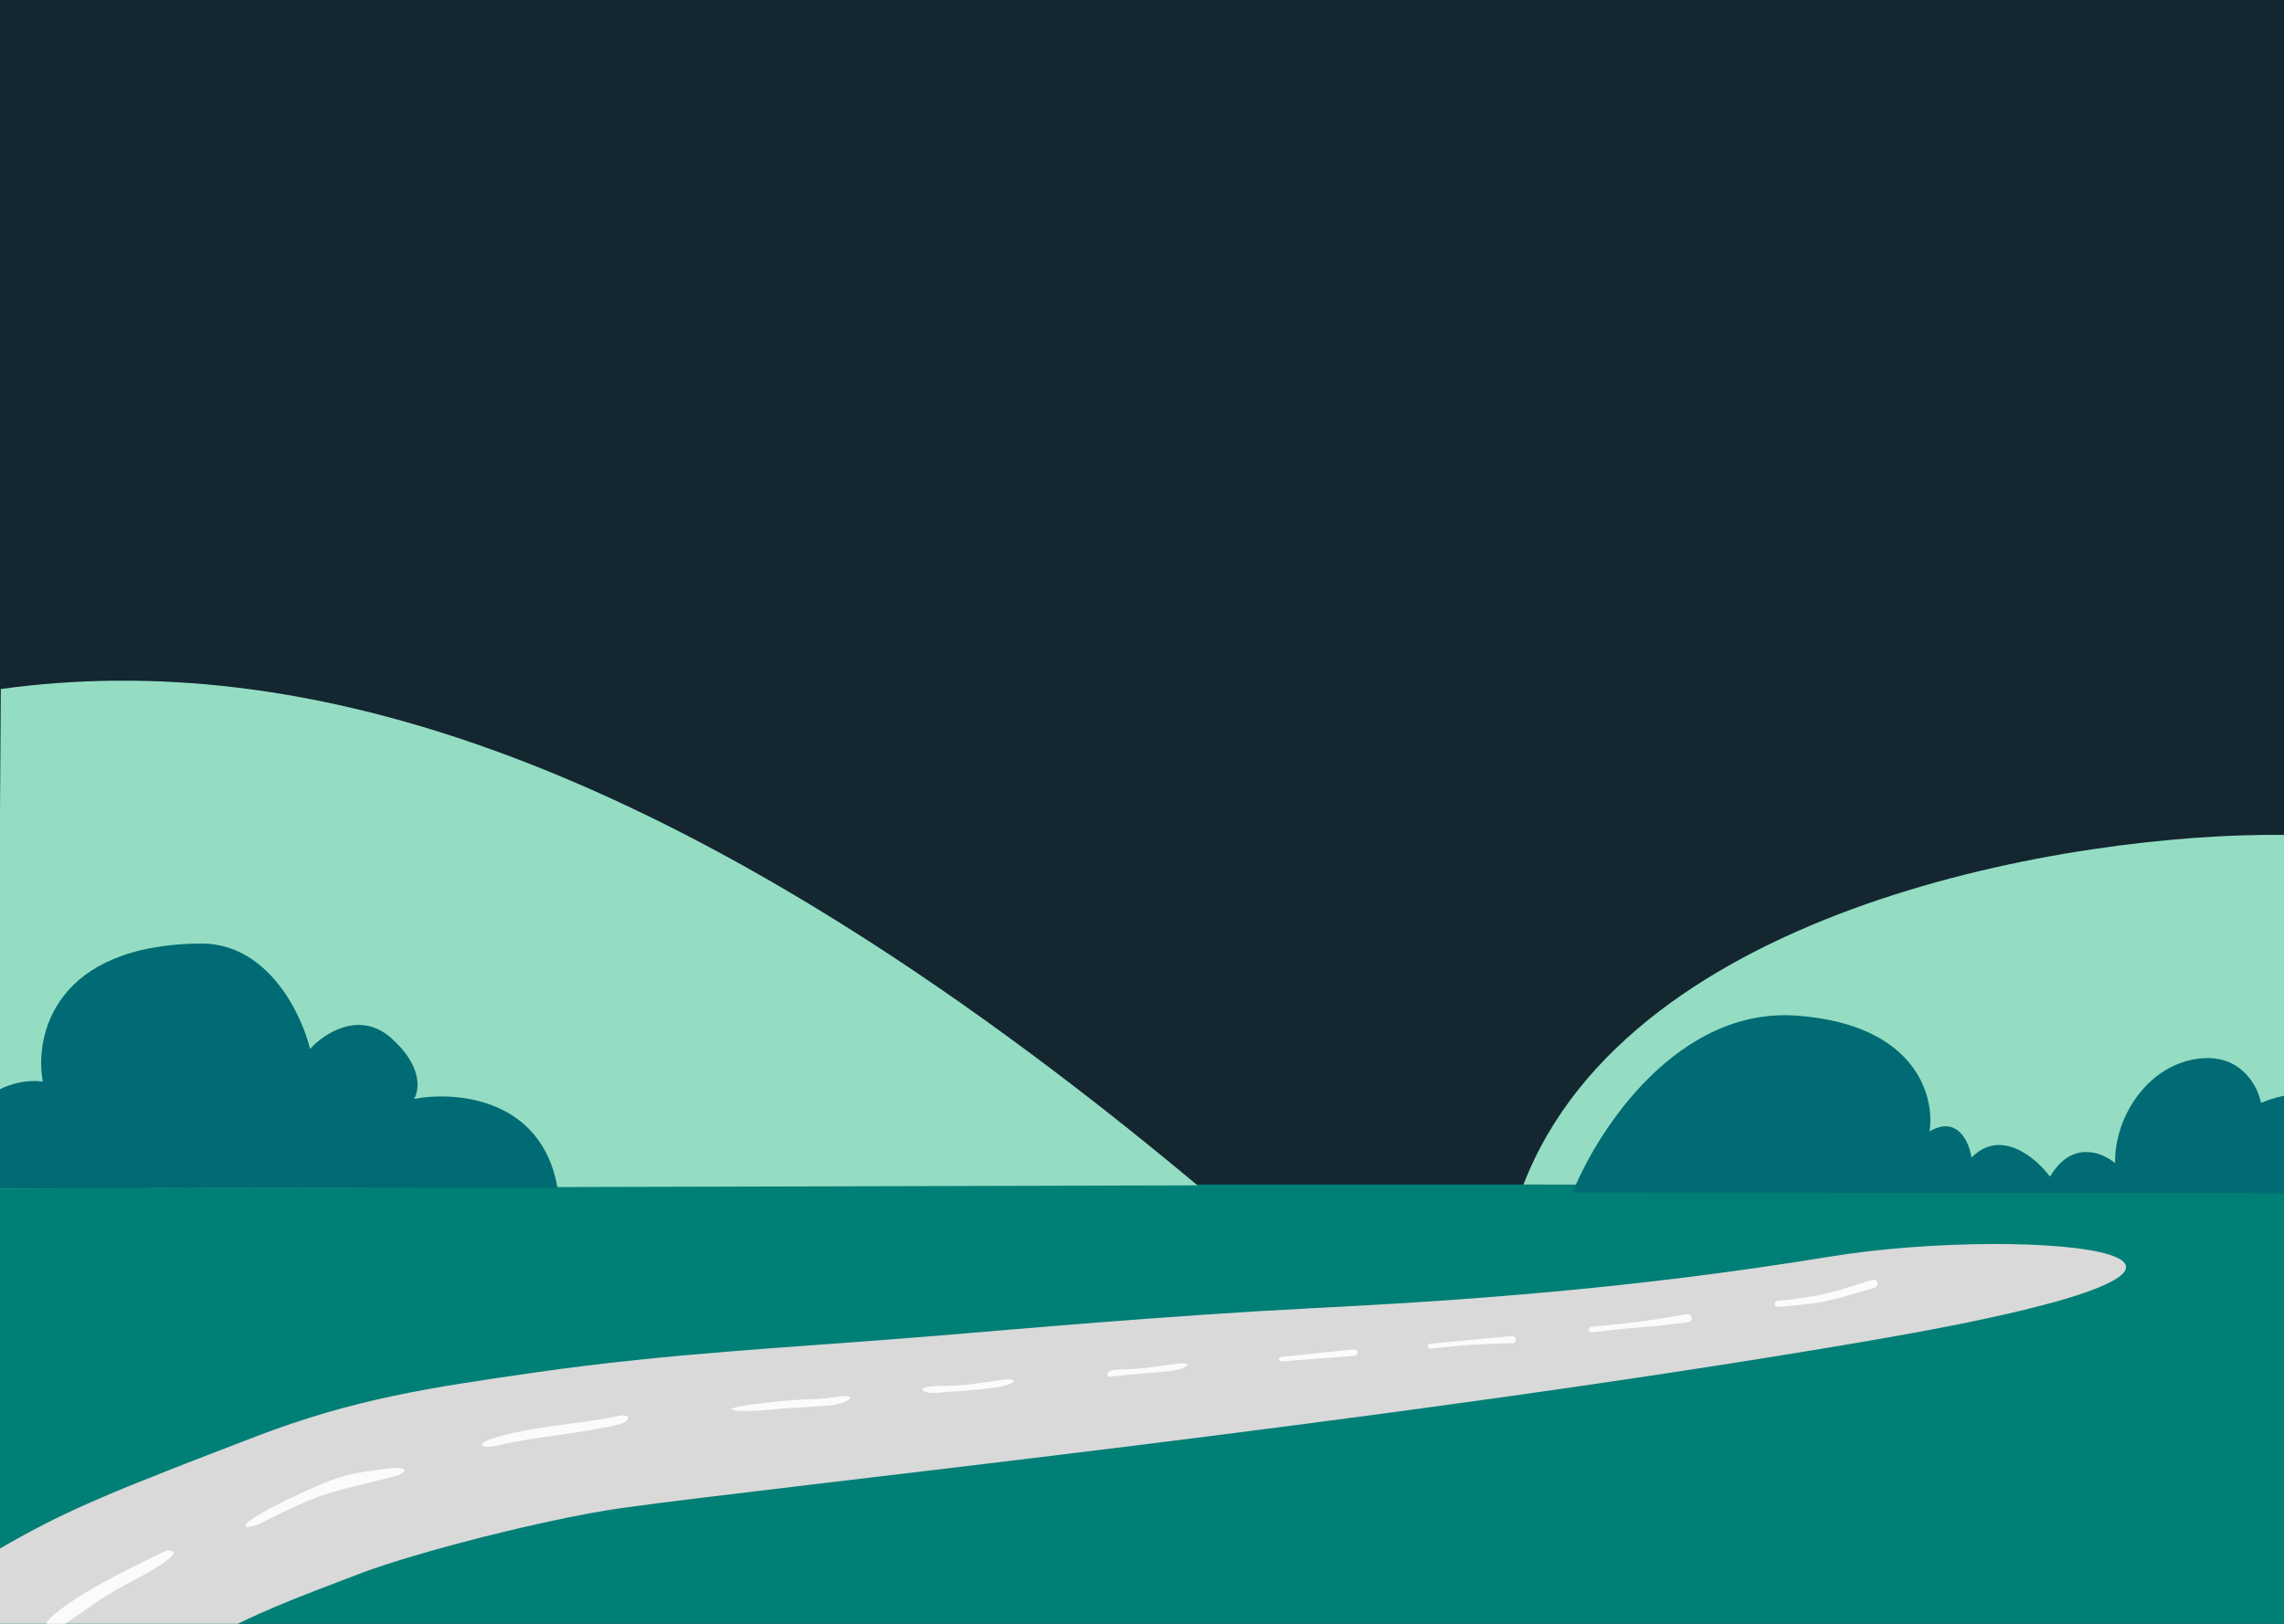 <svg width="1440" height="1024" viewBox="0 0 1440 1024" fill="none" xmlns="http://www.w3.org/2000/svg">
<g clipPath="url(#clip0_182_20409)">
<rect width="1440" height="1024" fill="#142630"/>
<path d="M-1 747H1440V1025H-1V747Z" fill="#007F76"/>
<path d="M755 747.5C423.5 470.5 186.5 409 0.5 434.5L-1.5 749.5L755 747.5Z" fill="#94DDC3"/>
<path d="M960.5 747C1028.5 571 1308.5 525 1440 526.5V747.5L960.5 747Z" fill="#94DDC3"/>
<path d="M1492 752.5L991.5 752C1007.33 712.5 1057.8 634.9 1133 640.5C1208.2 646.1 1220 691.5 1216.5 713.5C1234.1 703.1 1241.5 720.167 1243 730C1261.4 711.2 1283.67 730.167 1292.5 742C1306.1 718.8 1325.5 726.667 1333.5 733.5C1333 704 1354.5 671 1387 667.5C1413 664.7 1423.5 685 1425.5 695.5C1480.7 672.7 1492.83 725 1492 752.5Z" fill="#006B74"/>
<path d="M27 682C5 679.6 -10.833 692.667 -16 699.5L-52.5 749.5L351.5 749C341.5 692.2 287 688 261 693C264.5 687.5 266.5 672.1 246.5 654.5C226.5 636.9 204.167 651.833 195.5 661.5C190.167 639.5 169.1 595.4 127.5 595C34.3 595.4 21.667 653.167 27 682Z" fill="#006B74"/>
<path d="M1118 806C962.699 844.261 310.624 939.942 4 983" stroke="#D91717" strokeWidth="7"/>
<path d="M-66 1068C-44.315 1128.93 32.805 1087.59 55 1073C91.5 1049 92.5 1056 126.5 1036.5C160.5 1017 187.5 1007.5 226.5 992.5C260.682 979.353 344.654 957.677 392 951C490.488 937.111 877.48 897.048 1178.5 845.5C1488 792.5 1281.5 771.5 1152.91 792.577C1026.83 813.243 916 820.5 827 825C738 829.5 637.5 838.5 595 842C497.86 850 424.5 853 337.5 865.5C271.629 874.964 223.5 882 161 906C73.52 939.592 43.5 951.5 3.5 974.5C-56.911 1009.24 -76.5 1038.5 -66 1068Z" fill="#D9D9D9"/>
<path opacity="0.9" d="M34.304 1017.97C53.989 1001.4 95.194 982.589 105.221 977.729C117.391 977.274 101.214 987.917 82.267 997.704C61.176 1008.6 52.125 1017.22 40.901 1023.92C30.559 1030.09 23.992 1026.65 34.304 1017.97Z" fill="white"/>
<path opacity="0.9" d="M389.223 898.564C361.248 904.825 340.907 905.212 312.249 911.898C303.557 913.925 292.997 909.646 329.679 902.383C350.749 898.21 375.213 896.406 388.39 893.227C398.786 890.719 397.932 896.615 389.223 898.564Z" fill="white"/>
<path opacity="0.9" d="M526.777 885.813C522.396 886.794 509.733 886.802 477.887 889.581C467.224 890.512 442.308 889.032 486.891 884.201C512.499 881.426 511.732 883.281 527.808 880.866C540.489 878.96 537.221 883.473 526.777 885.813Z" fill="white"/>
<path opacity="0.9" d="M631.292 874.351C627.55 875.096 616.968 876.645 589.859 878.357C580.783 878.93 574.43 873.462 597.617 873.971C609.006 873.756 618.563 871.894 632.268 870.17C643.08 868.81 640.211 872.577 631.292 874.351Z" fill="white"/>
<path opacity="0.9" d="M740.645 864.223C736.903 864.965 705.526 867.307 699.21 868.205C698.027 868.373 696.085 863.669 706.08 863.618C719.68 863.548 727.918 861.759 741.623 860.042C752.436 858.689 749.565 862.453 740.645 864.223Z" fill="white"/>
<path opacity="0.9" d="M246.884 931.503C206.382 941.694 204.277 940.371 166.051 959.783C154.457 965.67 140.142 964.778 189.521 941.761C217.884 928.54 222.826 929.271 242.358 926.352C258.581 923.929 258.452 928.592 246.884 931.503Z" fill="white"/>
<path opacity="0.9" d="M806.297 857.258C806.238 856.5 806.793 855.834 807.548 855.755L853.651 850.904C854.798 850.783 855.817 851.632 855.906 852.781V852.781C855.993 853.908 855.15 854.892 854.023 854.979L807.803 858.548C807.031 858.608 806.356 858.03 806.297 857.258V857.258Z" fill="white"/>
<path opacity="0.9" d="M900.156 849.024C900.101 848.196 900.716 847.475 901.542 847.397L953.259 842.555C954.513 842.438 955.618 843.379 955.7 844.636V844.636C955.784 845.91 954.794 846.995 953.518 847.026C948.49 847.146 936.412 847.475 928.007 848.027C919.158 848.608 906.309 849.967 901.853 850.45C900.984 850.544 900.213 849.896 900.156 849.024V849.024Z" fill="white"/>
<path opacity="0.9" d="M1001.65 838.515C1001.58 837.542 1002.3 836.694 1003.27 836.614C1008.34 836.2 1023.31 834.922 1033.5 833.5C1048.69 831.38 1058.83 829.588 1063.46 828.719C1065.01 828.429 1066.47 829.546 1066.58 831.113V831.113C1066.69 832.491 1065.7 833.708 1064.33 833.878C1058.63 834.586 1044.2 836.328 1034.21 837.065C1023.85 837.83 1008.81 839.543 1003.63 840.148C1002.62 840.265 1001.73 839.523 1001.65 838.515V838.515Z" fill="white"/>
<path opacity="0.9" d="M1118.85 822.407C1118.78 821.404 1119.52 820.525 1120.52 820.425C1125.45 819.931 1139.47 818.405 1149.72 816.099C1159.41 813.919 1174 809.192 1180.38 807.07C1182 806.533 1183.69 807.66 1183.81 809.357V809.357C1183.9 810.562 1183.16 811.666 1182 812.019C1176.91 813.575 1163 817.762 1153.22 820.099C1143.13 822.508 1126.27 823.746 1120.78 824.1C1119.78 824.164 1118.93 823.407 1118.85 822.407V822.407Z" fill="white"/>
</g>
<defs>
<clipPath id="clip0_182_20409">
<rect width="1440" height="1024" fill="white"/>
</clipPath>
</defs>
</svg>
